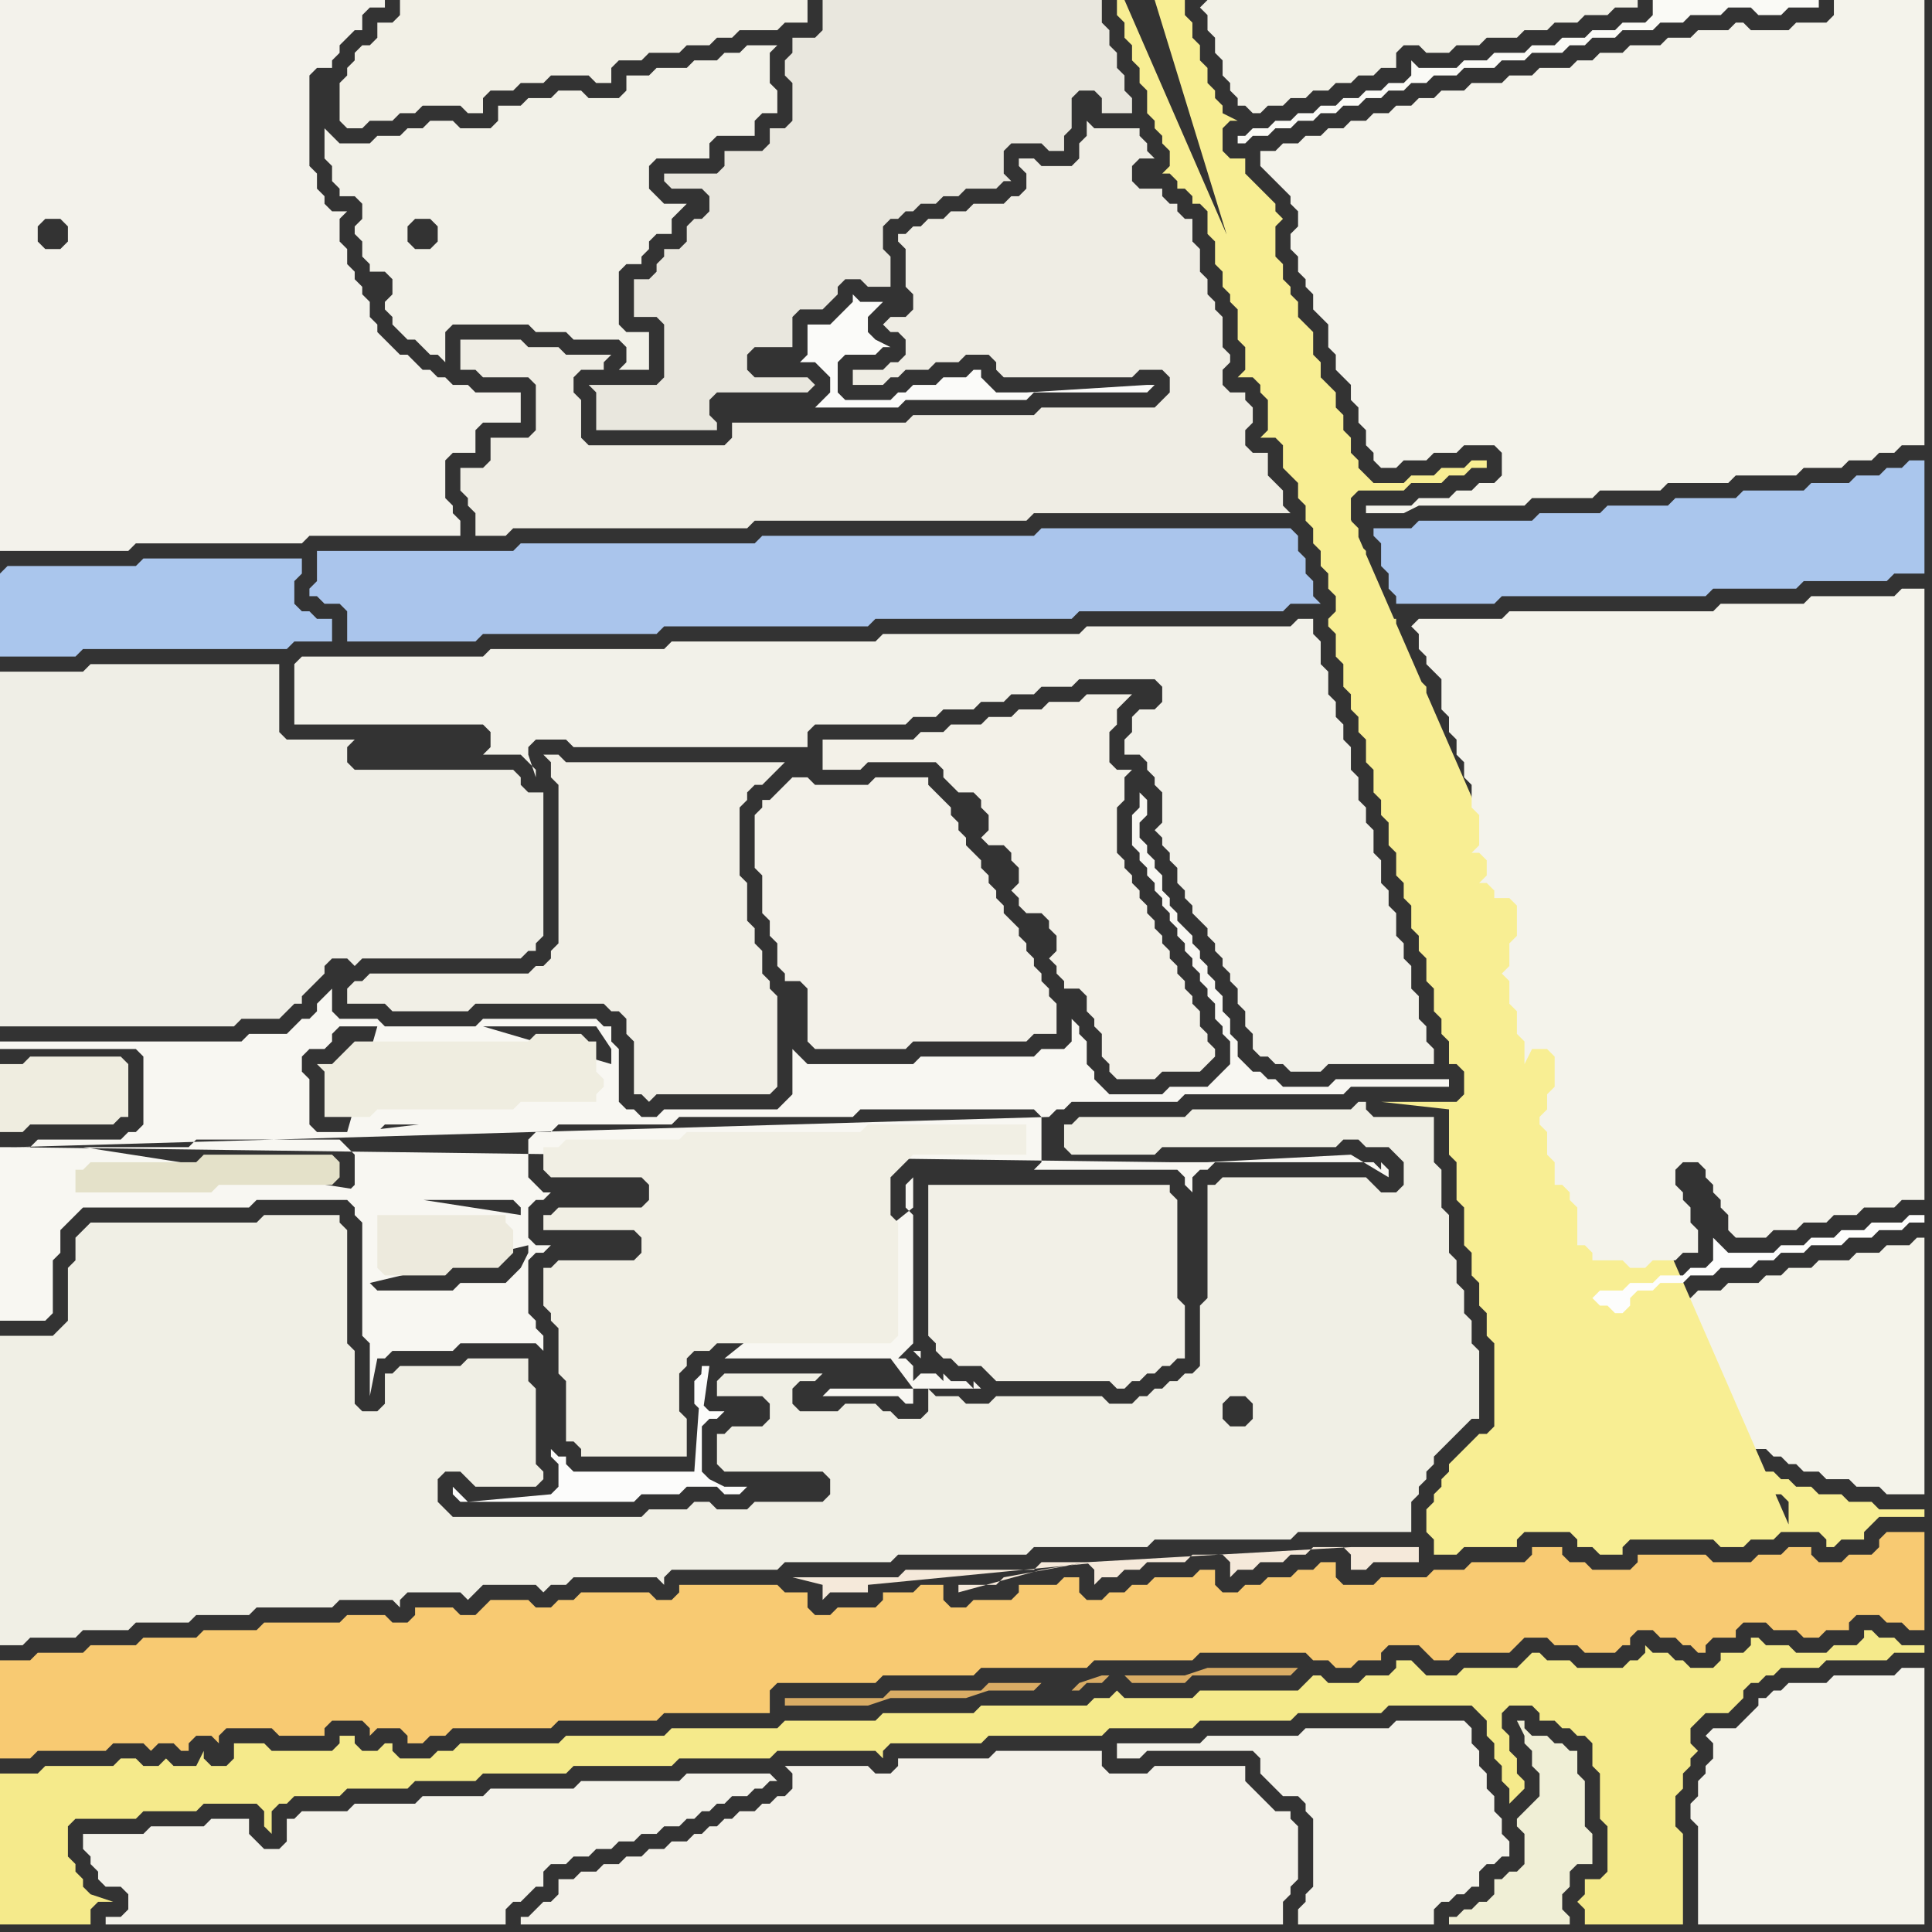 <svg width="256" height="256" xmlns="http://www.w3.org/2000/svg"><rect width="100%" height="100%" fill="#333333" stroke="none"/><script> 
var tempColor;
function hoverPath(evt){
obj = evt.target;
tempColor = obj.getAttribute("fill");
obj.setAttribute("fill","red");
//alert(tempColor);
//obj.setAttribute("stroke","red");}
function recoverPath(evt){
obj = evt.target;
obj.setAttribute("fill", tempColor);
//obj.setAttribute("stroke", tempColor);
}</script><path onmouseover="hoverPath(evt)" onmouseout="recoverPath(evt)" fill="rgb(248,247,242)" d="M  1,152l -1,0 0,23 6,0 1,-1 0,-7 1,-1 0,-3 1,-1 1,-1 1,-1 22,0 1,-1 12,0 1,1 0,1 1,1 0,15 1,1 0,7 1,-5 1,0 1,-1 8,0 1,-1 10,0 1,1 0,-2 -1,-1 0,-1 -1,-1 0,-7 1,-1 1,0 1,-1 -2,0 -1,-1 0,-4 1,-1 1,0 1,-1 -1,0 -1,-1 0,0 -1,-1 0,-5 1,-1 2,0 1,-1 15,0 1,-1 23,0 1,-1 23,0 1,1 0,6 -1,1 19,0 1,1 0,1 1,1 0,-2 1,-1 1,0 1,-1 21,0 1,1 0,-1 1,1 0,1 -5,-3 -19,1 -5,0 -154,-2 138,-4 1,-1 1,0 1,-1 14,0 1,-1 21,0 1,-1 13,0 0,-1 -15,0 -1,1 -6,0 -1,-1 -1,0 -1,-1 -1,0 -1,-1 -1,-1 0,-2 -1,-1 0,-2 -1,-1 0,-2 -1,-1 0,-1 -1,-1 0,-1 -1,-1 0,-1 -1,-1 0,-1 -1,-1 -1,-1 0,-1 -1,-1 0,-1 -1,-1 0,-2 -1,-1 0,-1 -1,-1 0,-1 -1,-1 0,-2 1,-1 0,-2 -1,-1 0,2 -1,1 0,4 1,1 0,1 1,1 0,1 1,1 0,1 1,1 0,1 1,1 0,1 1,1 0,1 1,1 0,1 1,1 0,1 1,1 0,1 1,1 0,1 1,1 0,2 1,1 0,1 1,1 0,3 -1,1 -1,1 -1,1 -5,0 -1,1 -7,0 -1,-1 -1,-1 0,-1 -1,-1 0,-3 -1,-1 0,-1 -1,-1 0,3 -1,1 -3,0 -1,1 -15,0 -1,1 -14,0 -1,-1 -1,-1 0,6 -1,1 -1,1 -15,0 -1,1 -2,0 -1,-1 -1,0 -1,-1 0,-7 -1,-1 0,-2 -1,0 -1,-1 -15,0 -1,1 -12,0 -1,-1 -5,0 -1,-1 0,-3 -1,1 0,0 -1,1 0,1 -1,1 -1,0 -1,1 -1,1 -5,0 -1,1 -32,0 0,1 18,0 1,1 0,9 -1,1 -1,0 -1,1 -11,0 -1,1 -2,0 137,-4 -138,4 24,0 1,-1 19,0 1,1 1,1 0,4 -1,1 2,2 0,0 1,-1 19,0 1,1 0,1 -58,-9 -10,0 47,9 0,0 -47,-9 45,-2 -4,0 -1,-1 0,-6 -1,-1 0,-2 1,-1 2,0 1,-1 0,-1 1,-1 5,0 -4,14 -45,2 46,-2 3,0 1,-1 18,0 1,-1 10,0 1,-1 0,-1 -34,4 -46,2 9,1 -1,0 -1,1 0,5 2,-6 -9,-1 8,8 0,0 -8,-8 63,-16 15,0 2,3 0,2 -17,-5 -63,16 69,13 0,1 -1,2 -1,1 -1,1 -6,0 -1,1 -10,0 -1,-1 21,-5 -69,-13 32,7 0,0 -32,-7 120,4 -1,1 0,3 1,1 0,17 -1,1 -1,1 1,0 1,1 0,2 1,-1 2,0 -1,-1 -1,-1 0,-1 -1,0 4,4 0,-1 1,1 2,0 1,1 0,-1 1,1 -20,0 -1,1 10,0 1,1 1,0 0,-2 -3,-4 -22,0 25,-20 0,-4 -120,-4Z"/>
<path onmouseover="hoverPath(evt)" onmouseout="recoverPath(evt)" fill="rgb(248,202,114)" d="M  0,224l 0,9 4,0 1,-1 9,0 1,-1 4,0 1,1 1,-1 2,0 1,1 1,0 0,-1 1,-1 2,0 1,1 0,-1 1,-1 6,0 1,1 6,0 0,-1 1,-1 4,0 1,1 0,1 1,-1 3,0 1,1 0,1 2,0 1,-1 2,0 1,-1 13,0 1,-1 13,0 1,-1 14,0 0,-3 1,-1 13,0 1,-1 12,0 1,-1 14,0 1,-1 13,0 1,-1 14,0 1,1 2,0 1,1 2,0 1,-1 3,0 0,-1 1,-1 4,0 1,1 1,1 2,0 1,-1 7,0 1,-1 1,-1 3,0 1,1 3,0 1,1 4,0 1,-1 1,0 0,-1 1,-1 2,0 1,1 2,0 1,1 1,0 1,1 1,0 0,-1 1,-1 3,0 0,-1 1,-1 3,0 1,1 3,0 1,1 2,0 1,-1 3,0 0,-1 1,-1 3,0 1,1 2,0 1,1 2,0 0,-13 -5,0 -1,1 0,1 -1,1 -3,0 -1,1 -3,0 -1,-1 0,-1 -3,0 -1,1 -3,0 -1,1 -5,0 -1,-1 -9,0 0,1 -1,1 -5,0 -1,-1 -2,0 -1,-1 0,-1 -4,0 0,1 -1,1 -7,0 -1,1 -4,0 -1,1 -6,0 -1,1 -4,0 -1,-1 0,-2 -2,0 -1,1 -2,0 -1,1 -3,0 -1,1 -2,0 -1,1 -2,0 -1,-1 0,-2 -2,0 -1,1 -5,0 -1,1 -2,0 -1,1 -2,0 -1,1 -2,0 -1,-1 0,-2 -2,0 -1,1 -5,0 0,1 -1,1 -5,0 -1,1 -2,0 -1,-1 0,-2 -3,0 -1,1 -4,0 0,1 -1,1 -5,0 -1,1 -2,0 -1,-1 0,-2 -3,0 -1,-1 -13,0 0,1 -1,1 -2,0 -1,-1 -9,0 -1,1 -2,0 -1,1 -2,0 -1,-1 -5,0 -1,1 -1,1 -2,0 -1,-1 -5,0 0,1 -1,1 -2,0 -1,-1 -5,0 -1,1 -10,0 -1,1 -7,0 -1,1 -7,0 -1,1 -6,0 -1,1 -6,0 -1,1 -4,0Z"/>
<path onmouseover="hoverPath(evt)" onmouseout="recoverPath(evt)" fill="rgb(239,237,228)" d="M  61,64l 0,1 1,1 0,1 1,1 0,3 4,0 1,-1 31,0 1,-1 36,0 1,-1 34,0 -1,-1 0,-2 -1,-1 -1,-1 0,-3 -2,0 -1,-1 0,-2 1,-1 0,-2 -1,-1 0,-1 -2,0 -1,-1 0,-2 1,-1 0,-1 -1,-1 0,-4 -1,-1 0,-1 -1,-1 0,-2 -1,-1 0,-3 -1,-1 0,-3 -1,0 -1,-1 0,-1 -1,0 -1,-1 0,-1 -3,0 -1,-1 0,-2 1,-1 2,0 -1,-1 0,-1 -1,-1 0,-1 -6,0 -1,-1 0,2 -1,1 0,2 -1,1 -4,0 -1,-1 -2,0 0,1 1,1 0,2 -1,1 -1,0 -1,1 -4,0 -1,1 -2,0 -1,1 -2,0 -1,1 -1,0 -1,1 -1,0 0,1 1,1 0,5 1,1 0,2 -1,1 -2,0 -1,1 1,1 1,0 1,1 0,2 -1,1 -1,0 -1,1 -4,0 0,2 4,0 1,-1 1,0 1,-1 3,0 1,-1 3,0 1,-1 3,0 1,1 0,1 1,1 17,0 1,-1 3,0 1,1 0,2 -1,1 -1,1 -15,0 -1,1 -16,0 -1,1 -23,0 0,2 -1,1 -18,0 -1,-1 0,-5 -1,-1 0,-2 1,-1 3,0 0,-1 1,-1 -6,0 -1,-1 -4,0 -1,-1 -8,0 0,4 2,0 1,1 6,0 1,1 0,6 -1,1 -5,0 0,3 -1,1 -3,0Z"/>
<path onmouseover="hoverPath(evt)" onmouseout="recoverPath(evt)" fill="rgb(242,241,233)" d="M  151,94l -1,1 0,2 -1,1 0,2 2,0 1,1 0,1 1,1 0,1 1,1 0,4 -1,1 1,1 0,1 1,1 0,1 1,1 0,2 1,1 0,1 1,1 0,1 1,1 1,1 0,1 1,1 0,1 1,1 0,1 1,1 0,1 1,1 0,2 1,1 0,2 1,1 0,2 1,1 1,0 1,1 1,0 1,1 4,0 1,-1 14,0 0,-2 -1,-1 0,-2 -1,-1 0,-3 -1,-1 0,-3 -1,-1 0,-2 -1,-1 0,-3 -1,-1 0,-2 -1,-1 0,-3 -1,-1 0,-3 -1,-1 0,-2 -1,-1 0,-3 -1,-1 0,-3 -1,-1 0,-2 -1,-1 0,-2 -1,-1 0,-3 -1,-1 0,-3 -1,-1 0,-2 -2,0 -1,1 -27,0 -1,1 -26,0 -1,1 -27,0 -1,1 -23,0 -1,1 -24,0 -1,1 0,8 25,0 1,1 0,2 -1,1 5,0 1,1 1,1 0,1 -1,-3 0,-1 1,-1 4,0 1,1 31,0 0,-2 1,-1 12,0 1,-1 3,0 1,-1 4,0 1,-1 3,0 1,-1 3,0 1,-1 4,0 1,-1 10,0 1,1 0,2 -1,1Z"/>
<path onmouseover="hoverPath(evt)" onmouseout="recoverPath(evt)" fill="rgb(244,243,234)" d="M  215,176l -1,0 0,1 1,1 0,1 1,1 1,1 1,1 1,1 1,1 1,1 1,1 1,0 1,1 0,2 -1,1 -2,2 -4,0 -1,-1 -1,0 0,2 1,1 0,3 1,1 0,3 1,1 3,0 1,-1 13,0 0,-1 -1,0 -1,-1 -2,0 -1,-1 -1,-1 -1,0 -1,-1 -2,0 -1,-1 -1,-1 0,-2 1,-1 1,-1 1,-1 2,0 1,1 1,1 1,0 1,1 2,0 1,1 1,0 1,1 1,0 1,1 2,0 1,1 3,0 1,1 3,0 1,1 5,0 0,-34 -1,0 -1,1 -3,0 -1,1 -3,0 -1,1 -4,0 -1,1 -3,0 -1,1 -2,0 -1,1 -4,0 -1,1 -3,0 -1,1 -3,0 -1,1 -2,0 0,1 -2,2Z"/>
<path onmouseover="hoverPath(evt)" onmouseout="recoverPath(evt)" fill="rgb(243,242,234)" d="M  39,241l -1,0 0,3 -1,1 -2,0 -1,-1 -1,-1 0,-2 -5,0 -1,1 -7,0 -1,1 -8,0 0,2 1,1 0,1 1,1 0,1 1,1 2,0 1,1 0,2 -1,1 -2,0 0,1 53,0 0,-2 1,-1 1,0 1,-1 1,-1 1,0 0,-2 1,-1 2,0 1,-1 2,0 1,-1 2,0 1,-1 2,0 1,-1 2,0 1,-1 2,0 1,-1 1,0 1,-1 1,0 1,-1 1,0 1,-1 2,0 1,-1 1,0 1,-1 1,0 -1,-1 -11,0 -1,1 -13,0 -1,1 -11,0 -1,1 -8,0 -1,1 -8,0 -1,1 -6,0 -1,1Z"/>
<path onmouseover="hoverPath(evt)" onmouseout="recoverPath(evt)" fill="rgb(248,238,147)" d="M  149,0l -1,0 0,2 1,1 0,2 1,1 0,2 1,1 0,2 1,1 0,3 1,1 0,1 1,1 0,1 1,1 0,2 -1,1 1,0 1,1 0,1 1,0 1,1 0,1 1,0 1,1 0,3 1,1 0,3 1,1 0,2 1,1 0,1 1,1 0,4 1,1 0,3 -1,1 2,0 1,1 0,1 1,1 0,4 -1,1 2,0 1,1 0,3 1,1 1,1 0,2 1,1 0,2 1,1 0,2 1,1 0,2 1,1 0,2 1,1 0,2 -1,1 0,1 1,1 0,3 1,1 0,3 1,1 0,2 1,1 0,2 1,1 0,3 1,1 0,3 1,1 0,2 1,1 0,3 1,1 0,3 1,1 0,2 1,1 0,3 1,1 0,2 1,1 0,3 1,1 0,3 1,1 0,2 1,1 0,3 1,0 1,1 0,3 -1,1 -10,0 9,1 0,6 1,1 0,5 1,1 0,5 1,1 0,3 1,1 0,3 1,1 0,3 1,1 0,11 -1,1 -1,0 -1,1 -1,1 -1,1 -1,1 0,1 -1,1 0,1 -1,1 0,1 -1,1 0,3 1,1 0,2 3,0 1,-1 7,0 0,-1 1,-1 6,0 1,1 0,1 2,0 1,1 3,0 0,-1 1,-1 11,0 1,1 3,0 1,-1 3,0 1,-1 5,0 1,1 0,1 1,0 1,-1 3,0 0,-1 2,-2 6,0 0,-1 -6,0 -1,-1 -3,0 -1,-1 -3,0 -1,-1 -2,0 -1,-1 -1,0 -1,-1 -1,0 -1,-1 -2,0 -1,-1 -1,0 -1,-1 -1,-1 -1,1 0,0 -1,1 1,1 2,0 1,1 1,0 1,1 1,1 2,0 1,1 1,0 1,1 0,3 -88,-202 86,203 0,0 -86,-203 0,0 66,202 0,-3 -1,-1 0,-3 -1,-1 0,-4 1,-1 3,0 1,1 2,0 1,-1 1,-1 -1,0 -1,-1 0,0 -1,-1 -1,-1 -1,-1 -1,-1 -1,-1 -1,-1 -1,-1 0,-1 -1,-1 0,-3 -1,0 -1,-1 -1,-1 0,-2 1,-1 1,-1 -1,0 -1,-1 0,-1 -1,0 -1,-1 0,-5 -1,-1 0,-1 -1,0 -1,-1 0,-3 -1,-1 0,-3 -1,-1 0,-3 1,-1 0,-2 1,-1 0,-2 -1,2 -2,0 -1,-1 0,-3 -1,-1 0,-3 -1,-1 0,-3 -1,-1 0,-2 1,-1 0,-3 1,-1 0,-2 -2,0 -1,-1 0,-1 -1,0 -1,-1 0,-2 1,-1 -1,0 -1,-1 0,-2 1,-1 0,-2 -1,-1 0,-3 -1,-1 0,-2 -1,-1 0,-2 -1,-1 0,-2 -1,-1 0,-4 -1,-1 -1,-1 0,-1 -1,-1 0,-2 -1,-1 0,-2 -1,0 -1,-1 0,-1 -1,-1 0,-2 -1,-1 0,-3 -1,-1 0,-2 -1,-1 0,-3 1,-1 6,0 1,-1 4,0 1,-1 2,0 1,-1 2,0 0,-1 -2,0 -1,1 -3,0 -1,1 -3,0 -1,1 -4,0 -2,-2 0,-1 -1,-1 0,-2 -1,-1 0,-2 -1,-1 0,-2 -1,-1 -1,-1 0,-2 -1,-1 0,-3 -1,-1 -1,-1 0,-2 -1,-1 0,-1 -1,-1 0,-2 -1,-1 0,-4 1,-1 -1,-1 0,-1 -2,-2 -1,-1 -1,-1 0,-2 -2,0 -1,-1 0,-3 1,-1 1,0 -2,-1 0,-1 -1,-1 0,-1 -1,-1 0,-2 -1,-1 0,-2 -1,-1 0,-2 -1,-1 0,-2 -4,0 62,202 -66,-202Z"/>
<path onmouseover="hoverPath(evt)" onmouseout="recoverPath(evt)" fill="rgb(242,241,231)" d="M  159,1l 0,0 1,1 0,2 1,1 0,2 1,1 0,2 1,1 0,1 1,1 0,1 1,0 1,1 1,0 1,-1 2,0 1,-1 2,0 1,-1 2,0 1,-1 2,0 1,-1 2,0 1,-1 2,0 0,-2 1,-1 2,0 1,1 3,0 1,-1 3,0 1,-1 4,0 1,-1 3,0 1,-1 3,0 1,-1 3,0 1,-1 3,0 0,-1 -57,0 -1,1Z"/>
<path onmouseover="hoverPath(evt)" onmouseout="recoverPath(evt)" fill="rgb(243,242,235)" d="M  0,42l 0,31 17,0 1,-1 22,0 1,-1 20,0 0,-2 -1,-1 0,-1 -1,-1 0,-5 1,-1 3,0 0,-3 1,-1 5,0 0,-4 -6,0 -1,-1 -2,0 -1,-1 -1,0 -1,-1 -1,0 -1,-1 -1,-1 -1,0 -1,-1 -1,-1 -1,-1 0,-1 -1,-1 0,-2 -1,-1 0,-1 -1,-1 0,-1 -1,-1 0,-2 -1,-1 0,-3 1,-1 -2,0 -1,-1 0,-1 -1,-1 0,-2 -1,-1 0,-12 1,-1 2,0 0,-1 1,-1 0,-1 1,-1 1,-1 1,0 0,-2 1,-1 2,0 0,-1 -51,0 0,42 5,-10 0,-2 1,-1 2,0 1,1 0,2 -1,1 -2,0 -1,-1 -5,10Z"/>
<path onmouseover="hoverPath(evt)" onmouseout="recoverPath(evt)" fill="rgb(170,197,236)" d="M  45,73l -3,0 0,4 -1,1 0,1 1,0 1,1 2,0 1,1 0,4 17,0 1,-1 23,0 1,-1 27,0 1,-1 26,0 1,-1 27,0 1,-1 4,0 -1,-1 0,-2 -1,-1 0,-2 -1,-1 0,-2 -1,-1 -33,0 -1,1 -36,0 -1,1 -31,0 -1,1Z"/>
<path onmouseover="hoverPath(evt)" onmouseout="recoverPath(evt)" fill="rgb(241,239,228)" d="M  72,170l 0,3 1,1 0,1 1,1 0,6 1,1 0,8 1,0 1,1 0,1 14,0 0,-5 -1,-1 0,-5 1,-1 0,-1 1,-1 2,0 1,-1 23,0 1,-1 0,-15 -1,-1 0,-5 1,-1 1,-1 1,-1 15,0 0,-4 -21,0 -1,1 -23,0 -1,1 -15,0 -1,1 -2,0 0,3 1,1 12,0 1,1 0,2 -1,1 -11,0 -1,1 -1,0 0,2 12,0 1,1 0,2 -1,1 -10,0 -1,1 -1,0Z"/>
<path onmouseover="hoverPath(evt)" onmouseout="recoverPath(evt)" fill="rgb(243,241,233)" d="M  102,239l -1,0 -1,1 -2,0 -1,1 -1,0 -1,1 -1,0 -1,1 -1,0 -1,1 -2,0 -1,1 -2,0 -1,1 -2,0 -1,1 -2,0 -1,1 -2,0 -1,1 -2,0 0,2 -1,1 -1,0 -1,1 -1,1 -1,0 0,1 101,0 0,-3 1,-1 0,-1 1,-1 0,-7 -1,-1 0,-1 -2,0 -1,-1 -1,-1 -1,-1 -1,-1 0,-2 -12,0 -1,1 -5,0 -1,-1 0,-2 -14,0 -1,1 -12,0 0,1 -1,1 -2,0 -1,-1 -11,0 1,1 0,2 -1,1 -1,0 -1,1Z"/>
<path onmouseover="hoverPath(evt)" onmouseout="recoverPath(evt)" fill="rgb(250,250,246)" d="M  165,18l -1,0 0,1 1,0 1,-1 2,0 1,-1 2,0 1,-1 2,0 1,-1 2,0 1,-1 2,0 1,-1 2,0 1,-1 2,0 1,-1 2,0 1,-1 3,0 1,-1 4,0 1,-1 3,0 1,-1 4,0 1,-1 2,0 1,-1 3,0 1,-1 4,0 1,-1 3,0 1,-1 4,0 1,-1 3,0 1,1 3,0 1,-1 4,0 0,-1 -22,0 0,2 -1,1 -3,0 -1,1 -3,0 -1,1 -3,0 -1,1 -3,0 -1,1 -4,0 -1,1 -3,0 -1,1 -5,0 -1,-1 0,2 -1,1 -2,0 -1,1 -2,0 -1,1 -2,0 -1,1 -2,0 -1,1 -2,0 -1,1 -2,0 -1,1 -2,0 -1,1Z"/>
<path onmouseover="hoverPath(evt)" onmouseout="recoverPath(evt)" fill="rgb(244,243,235)" d="M  198,67l 4,0 1,-1 8,0 1,-1 8,0 1,-1 8,0 1,-1 8,0 1,-1 5,0 1,-1 3,0 1,-1 2,0 1,-1 3,0 0,-59 -12,0 0,2 -1,1 -4,0 -1,1 -5,0 -1,-1 -1,0 -1,1 -4,0 -1,1 -3,0 -1,1 -4,0 -1,1 -3,0 -1,1 -2,0 -1,1 -4,0 -1,1 -3,0 -1,1 -4,0 -1,1 -3,0 -1,1 -2,0 -1,1 -2,0 -1,1 -2,0 -1,1 -2,0 -1,1 -2,0 -1,1 -2,0 -1,1 -2,0 -1,1 -2,0 0,2 1,1 0,0 2,2 1,1 0,1 1,1 0,2 -1,1 0,2 1,1 0,2 1,1 0,1 1,1 0,2 2,2 0,3 1,1 0,2 1,1 1,1 0,2 1,1 0,2 1,1 0,2 1,1 0,1 1,1 2,0 1,-1 3,0 1,-1 3,0 1,-1 4,0 1,1 0,3 -1,1 -2,0 -1,1 -2,0 -1,1 -4,0 -1,1 -6,0 0,1 5,0 2,-1Z"/>
<path onmouseover="hoverPath(evt)" onmouseout="recoverPath(evt)" fill="rgb(237,234,221)" d="M  50,163l 0,5 1,1 8,0 1,-1 6,0 1,-1 1,-1 0,-3 -1,-1 0,-1 -17,0Z"/>
<path onmouseover="hoverPath(evt)" onmouseout="recoverPath(evt)" fill="rgb(242,240,230)" d="M  55,0l -2,0 0,2 -1,1 -2,0 0,2 -1,1 -1,0 -1,1 0,1 -1,1 0,1 -1,1 0,5 1,1 2,0 1,-1 3,0 1,-1 2,0 1,-1 5,0 1,1 2,0 0,-2 1,-1 3,0 1,-1 3,0 1,-1 5,0 1,1 2,0 0,-2 1,-1 3,0 1,-1 4,0 1,-1 3,0 1,-1 2,0 1,-1 5,0 1,-1 3,0 0,-3Z"/>
<path onmouseover="hoverPath(evt)" onmouseout="recoverPath(evt)" fill="rgb(241,239,230)" d="M  65,129l -16,0 -1,1 -1,0 -1,1 0,2 5,0 1,1 10,0 1,-1 17,0 1,1 1,0 1,1 0,2 1,1 0,7 1,0 1,1 1,-1 15,0 1,-1 0,-12 -1,-1 0,-1 -1,-1 0,-3 -1,-1 0,-2 -1,-1 0,-5 -1,-1 0,-9 1,-1 0,-1 1,-1 1,0 1,-1 1,-1 1,-1 -29,0 -1,-1 -2,0 1,1 0,2 1,1 0,21 -1,1 0,1 -1,1 -1,0 -1,1Z"/>
<path onmouseover="hoverPath(evt)" onmouseout="recoverPath(evt)" fill="rgb(233,231,222)" d="M  121,0l -12,0 0,4 -1,1 -3,0 0,2 -1,1 0,2 1,1 0,5 -1,1 -2,0 0,2 -1,1 -5,0 0,2 -1,1 -7,0 0,1 1,1 4,0 1,1 0,2 -1,1 -1,0 -1,1 0,2 -1,1 -2,0 0,1 -1,1 0,1 -1,1 -2,0 0,5 3,0 1,1 0,7 -1,1 -9,0 1,1 0,5 16,0 0,-1 -1,-1 0,-2 1,-1 12,0 1,-1 -1,-1 -7,0 -1,-1 0,-2 1,-1 5,0 0,-4 1,-1 3,0 2,-2 0,-1 1,-1 2,0 1,1 3,0 0,-4 -1,-1 0,-3 1,-1 1,0 1,-1 1,0 1,-1 2,0 1,-1 2,0 1,-1 4,0 1,-1 1,0 -1,-1 0,-3 1,-1 4,0 1,1 2,0 0,-2 1,-1 0,-4 1,-1 2,0 1,1 0,2 4,0 0,-2 -1,-1 0,-2 -1,-1 0,-2 -1,-1 0,-2 -1,-1 0,-3Z"/>
<path onmouseover="hoverPath(evt)" onmouseout="recoverPath(evt)" fill="rgb(244,243,235)" d="M  187,83l 1,1 0,2 1,1 0,1 1,1 1,1 0,4 1,1 0,2 1,1 0,2 1,1 0,2 1,1 0,3 1,1 0,4 -1,1 1,0 1,1 0,2 -1,1 1,0 1,1 0,1 2,0 1,1 0,4 -1,1 0,3 -1,1 1,1 0,3 1,1 0,3 1,1 0,3 1,-2 2,0 1,1 0,4 -1,1 0,2 -1,1 0,1 1,1 0,3 1,1 0,3 1,0 1,1 0,1 1,1 0,5 1,0 1,1 0,1 4,0 1,1 2,0 1,-1 3,0 1,-1 2,0 0,-3 -1,-1 0,-2 -1,-1 0,-1 -1,-1 0,-2 1,-1 2,0 1,1 0,1 1,1 0,1 1,1 0,1 1,1 0,2 1,1 4,0 1,-1 3,0 1,-1 3,0 1,-1 3,0 1,-1 4,0 1,-1 3,0 0,-81 -3,0 -1,1 -11,0 -1,1 -11,0 -1,1 -27,0 -1,1 -11,0 -1,1Z"/>
<path onmouseover="hoverPath(evt)" onmouseout="recoverPath(evt)" fill="rgb(170,198,237)" d="M  0,76l 0,11 10,0 1,-1 27,0 1,-1 5,0 0,-3 -2,0 -1,-1 -1,0 -1,-1 0,-3 1,-1 0,-2 -21,0 -1,1 -17,0 -1,1Z"/>
<path onmouseover="hoverPath(evt)" onmouseout="recoverPath(evt)" fill="rgb(228,225,201)" d="M  12,154l 0,0 -1,1 -1,0 0,3 18,0 1,-1 15,0 1,-1 0,-2 -1,-1 -17,0 -1,1Z"/>
<path onmouseover="hoverPath(evt)" onmouseout="recoverPath(evt)" fill="rgb(239,237,224)" d="M  46,139l 0,0 -1,1 -1,1 -2,0 1,1 0,6 6,0 1,-1 18,0 1,-1 10,0 0,-1 1,-1 0,-1 -1,-1 0,-4 -1,0 -1,-1 -6,0 -1,1 -23,0 -1,1Z"/>
<path onmouseover="hoverPath(evt)" onmouseout="recoverPath(evt)" fill="rgb(243,241,233)" d="M  103,105l -1,1 -1,0 0,1 -1,1 0,7 1,1 0,5 1,1 0,2 1,1 0,3 1,1 0,1 2,0 1,1 0,7 1,1 12,0 1,-1 15,0 1,-1 3,0 0,-4 -1,-1 0,-1 -1,-1 0,-1 -1,-1 0,-1 -1,-1 0,-1 -1,-1 0,-1 -1,-1 -1,-1 0,-1 -1,-1 0,-1 -1,-1 0,-1 -1,-1 0,-1 -1,-1 -1,-1 0,-1 -1,-1 0,-1 -1,-1 0,-1 -1,-1 -1,-1 -1,-1 0,-1 -7,0 -1,1 -7,0 -1,-1 -2,0 -1,1 -1,1Z"/>
<path onmouseover="hoverPath(evt)" onmouseout="recoverPath(evt)" fill="rgb(240,239,214)" d="M  207,251l 0,0 1,-1 0,-2 1,-1 2,0 0,-4 -1,-1 0,-6 -1,-1 0,-3 -1,0 -1,-1 -1,0 -1,-1 -2,0 -1,-1 0,-1 -1,0 1,2 0,1 1,1 0,2 1,1 0,3 -1,1 -2,2 0,1 1,1 0,4 -1,1 -1,0 -1,1 -1,0 0,2 -1,1 -1,0 -1,1 -1,0 -1,1 -1,0 0,1 16,0 0,-1 -1,-1Z"/>
<path onmouseover="hoverPath(evt)" onmouseout="recoverPath(evt)" fill="rgb(253,253,252)" d="M  211,172l 0,0 1,1 1,0 1,1 1,0 1,-1 0,-1 1,-1 2,0 1,-1 3,0 1,-1 3,0 1,-1 4,0 1,-1 2,0 1,-1 3,0 1,-1 4,0 1,-1 3,0 1,-1 3,0 1,-1 2,0 0,-1 -2,0 -1,1 -4,0 -1,1 -3,0 -1,1 -3,0 -1,1 -3,0 -1,1 -6,0 -1,-1 -1,-1 0,3 -1,1 -2,0 -1,1 -3,0 -1,1 -3,0 -1,1 -3,0 -1,1Z"/>
<path onmouseover="hoverPath(evt)" onmouseout="recoverPath(evt)" fill="rgb(240,239,229)" d="M  0,181l 0,37 3,0 1,-1 6,0 1,-1 6,0 1,-1 7,0 1,-1 7,0 1,-1 10,0 1,-1 7,0 1,1 0,-1 1,-1 7,0 1,1 1,-1 0,0 1,-1 7,0 1,1 1,-1 2,0 1,-1 11,0 1,1 0,-1 1,-1 14,0 1,-1 14,0 1,-1 17,0 1,-1 15,0 1,-1 18,0 1,-1 15,0 0,-4 1,-1 0,-1 1,-1 0,-1 1,-1 0,-1 1,-1 1,-1 1,-1 1,-1 1,-1 1,0 0,-9 -1,-1 0,-3 -1,-1 0,-3 -1,-1 0,-3 -1,-1 0,-5 -1,-1 0,-5 -1,-1 0,-6 -8,0 -1,-1 0,-1 -1,0 -1,1 -21,0 -1,1 -14,0 -1,1 -1,0 0,3 1,1 11,0 1,-1 23,0 1,-1 2,0 1,1 3,0 1,1 1,1 0,3 -1,1 -2,0 -1,-1 -1,-1 -19,0 -1,1 -1,0 0,15 -1,1 0,8 -1,1 -1,0 -1,1 -1,0 -1,1 -1,0 -1,1 -1,0 -1,1 -3,0 -1,-1 -14,0 -1,1 -3,0 -1,-1 -3,0 -1,-1 0,3 -1,1 -3,0 -1,-1 -1,0 -1,-1 -4,0 -1,1 -5,0 -1,-1 0,-2 1,-1 2,0 1,-1 -13,0 -1,1 0,2 6,0 1,1 0,2 -1,1 -4,0 -1,1 -1,0 0,4 1,1 13,0 1,1 0,2 -1,1 -9,0 -1,1 -4,0 -1,-1 -2,0 -1,1 -5,0 -1,1 -25,0 -1,-1 -1,-1 0,-3 1,-1 2,0 1,1 1,1 8,0 1,-1 0,-1 -1,-1 0,-10 -1,-1 0,-3 -8,0 -1,1 -8,0 -1,1 -1,0 0,4 -1,1 -2,0 -1,-1 0,-7 -1,-1 0,-15 -1,-1 0,-1 -10,0 -1,1 -22,0 -1,1 -1,1 0,3 -1,1 0,7 -1,1 -1,1 -7,0 0,4 162,5 1,-1 2,0 1,1 0,2 -1,1 -2,0 -1,-1 0,-2 -162,-5Z"/>
<path onmouseover="hoverPath(evt)" onmouseout="recoverPath(evt)" fill="rgb(239,238,230)" d="M  0,117l 0,19 31,0 1,-1 5,0 1,-1 1,-1 1,0 0,-1 1,-1 1,-1 1,-1 0,-1 1,-1 2,0 1,1 1,-1 21,0 1,-1 1,0 0,-1 1,-1 0,-19 -2,0 -1,-1 0,-1 -1,-1 -21,0 -1,-1 0,-2 1,-1 -9,0 -1,-1 0,-9 -25,0 -1,1 -11,0Z"/>
<path onmouseover="hoverPath(evt)" onmouseout="recoverPath(evt)" fill="rgb(244,243,235)" d="M  230,229l -3,0 -1,1 1,1 0,2 -1,1 0,1 -1,1 0,2 -1,1 0,2 1,1 0,13 30,0 0,-34 -3,0 -1,1 -8,0 -1,1 -5,0 -1,1 -1,0 -1,1 -1,0 0,1 -3,3Z"/>
<path onmouseover="hoverPath(evt)" onmouseout="recoverPath(evt)" fill="rgb(245,234,139)" d="M  0,238l 0,17 12,0 0,-2 1,-1 2,0 -3,-1 0,0 -1,-1 0,-1 -1,-1 0,-1 -1,-1 0,-4 1,-1 8,0 1,-1 7,0 1,-1 7,0 1,1 0,2 1,1 0,-3 1,-1 1,0 1,-1 6,0 1,-1 8,0 1,-1 8,0 1,-1 11,0 1,-1 13,0 1,-1 12,0 1,-1 13,0 1,1 0,-1 1,-1 12,0 1,-1 15,0 1,-1 11,0 1,-1 12,0 1,-1 11,0 1,-1 11,0 1,1 1,1 0,2 1,1 0,2 1,1 0,2 1,1 0,2 1,-1 1,-1 0,-1 -1,-1 0,-2 -1,-1 0,-2 -1,-1 0,-2 1,-1 3,0 1,1 0,1 2,0 1,1 1,0 1,1 1,0 1,1 0,3 1,1 0,6 1,1 0,6 -1,1 -2,0 0,2 -1,1 1,1 0,2 13,0 0,-12 -1,-1 0,-4 1,-1 0,-2 1,-1 0,-1 1,-1 -1,-1 0,-2 1,-1 1,-1 3,0 1,-1 1,-1 0,-1 1,-1 1,0 1,-1 1,0 1,-1 5,0 1,-1 8,0 1,-1 4,0 0,-1 -3,0 -1,-1 -2,0 -1,-1 -1,0 0,1 -1,1 -3,0 -1,1 -4,0 -1,-1 -3,0 -1,-1 -1,0 0,1 -1,1 -3,0 0,1 -1,1 -3,0 -1,-1 -1,0 -1,-1 -2,0 -1,-1 0,1 -1,1 -1,0 -1,1 -6,0 -1,-1 -3,0 -1,-1 -1,0 -1,1 -1,1 -7,0 -1,1 -4,0 -1,-1 -1,-1 -2,0 0,1 -1,1 -3,0 -1,1 -4,0 -1,-1 -1,0 -1,1 0,0 -1,1 -13,0 -1,1 -9,0 -1,-1 -1,1 -2,0 -1,1 -14,0 -1,1 -12,0 -1,1 -12,0 -1,1 -14,0 -1,1 -13,0 -1,1 -13,0 -1,1 -2,0 -1,1 -4,0 -1,-1 0,-1 -1,0 -1,1 -2,0 -1,-1 0,-1 -2,0 0,1 -1,1 -8,0 -1,-1 -4,0 0,2 -1,1 -2,0 -1,-1 0,-1 -1,2 -3,0 -1,-1 -1,1 -2,0 -1,-1 -2,0 -1,1 -9,0 -1,1 -5,0Z"/>
<path onmouseover="hoverPath(evt)" onmouseout="recoverPath(evt)" fill="rgb(251,251,249)" d="M  108,54l 11,0 1,-1 16,0 1,-1 15,0 1,-1 -1,0 -16,1 -4,0 -1,-1 -1,-1 0,-1 -1,0 -1,1 -3,0 -1,1 -3,0 -1,1 -1,0 -1,1 -6,0 -1,-1 0,-4 1,-1 4,0 1,-1 1,0 -2,-1 -1,-1 0,-2 2,-2 -3,0 -1,-1 0,1 -1,1 0,0 -1,1 -1,1 -3,0 0,4 -1,1 2,0 1,1 1,1 0,2 -1,1 -1,1Z"/>
<path onmouseover="hoverPath(evt)" onmouseout="recoverPath(evt)" fill="rgb(243,242,233)" d="M  165,230l -5,0 -1,1 -11,0 0,2 3,0 1,-1 14,0 1,1 0,2 1,1 1,1 1,1 2,0 1,1 0,1 1,1 0,9 -1,1 0,1 -1,1 0,2 18,0 0,-2 1,-1 1,0 1,-1 1,0 1,-1 1,0 0,-2 1,-1 1,0 1,-1 1,0 0,-2 -1,-1 0,-2 -1,-1 0,-2 -1,-1 0,-2 -1,-1 0,-2 -1,-1 0,-2 -1,-1 -9,0 -1,1 -11,0 -1,1Z"/>
<path onmouseover="hoverPath(evt)" onmouseout="recoverPath(evt)" fill="rgb(170,198,237)" d="M  183,70l -1,0 0,1 1,1 0,3 1,1 0,2 1,1 0,1 13,0 1,-1 27,0 1,-1 11,0 1,-1 11,0 1,-1 4,0 0,-15 -2,0 -1,1 -2,0 -1,1 -3,0 -1,1 -5,0 -1,1 -8,0 -1,1 -8,0 -1,1 -8,0 -1,1 -8,0 -1,1 -15,0 -1,1Z"/>
<path onmouseover="hoverPath(evt)" onmouseout="recoverPath(evt)" fill="rgb(239,237,224)" d="M  0,143l 0,7 3,0 1,-1 11,0 1,-1 1,0 0,-7 -1,-1 -12,0 -1,1 -3,0Z"/>
<path onmouseover="hoverPath(evt)" onmouseout="recoverPath(evt)" fill="rgb(242,241,232)" d="M  47,26l 1,1 0,2 -1,1 0,1 1,1 0,2 1,1 0,1 2,0 1,1 0,2 -1,1 0,1 1,1 0,1 1,1 1,1 1,0 1,1 1,1 1,0 1,1 0,-4 1,-1 10,0 1,1 4,0 1,1 6,0 1,1 0,2 -1,1 4,0 0,-5 -3,0 -1,-1 0,-7 1,-1 2,0 0,-1 1,-1 0,-1 1,-1 2,0 0,-2 1,-1 1,-1 -3,0 -1,-1 -1,-1 0,-3 1,-1 7,0 0,-2 1,-1 5,0 0,-2 1,-1 2,0 0,-3 -1,-1 0,-4 1,-1 -4,0 -1,1 -2,0 -1,1 -3,0 -1,1 -4,0 -1,1 -3,0 0,2 -1,1 -4,0 -1,-1 -3,0 -1,1 -3,0 -1,1 -3,0 0,2 -1,1 -4,0 -1,-1 -3,0 -1,1 -2,0 -1,1 -3,0 -1,1 -4,0 -1,-1 -1,-1 0,4 1,1 0,2 1,1 0,1 2,0 8,3 2,0 1,1 0,2 -1,1 -2,0 -1,-1 0,-2 1,-1 -8,-3Z"/>
<path onmouseover="hoverPath(evt)" onmouseout="recoverPath(evt)" fill="rgb(252,252,251)" d="M  62,199l 0,0 -1,-1 -1,-1 0,1 1,1 23,0 1,-1 5,0 1,-1 4,0 1,1 2,0 1,-1 -3,0 -2,-1 -1,-1 0,-6 1,-1 1,0 1,-1 -2,0 -1,-1 0,-4 -1,1 0,3 1,1 0,1 1,-7 -1,0 -1,14 -16,0 -1,-1 0,-1 -1,0 -1,-1 0,1 1,1 0,3 -1,1 -11,1Z"/>
<path onmouseover="hoverPath(evt)" onmouseout="recoverPath(evt)" fill="rgb(242,240,231)" d="M  123,159l 0,18 1,1 0,1 1,1 1,0 1,1 3,0 1,1 1,1 15,0 1,1 1,0 1,-1 1,0 1,-1 1,0 1,-1 1,0 1,-1 1,0 0,-7 -1,-1 0,-13 -1,-1 0,-1 -32,0Z"/>
<path onmouseover="hoverPath(evt)" onmouseout="recoverPath(evt)" fill="rgb(243,241,232)" d="M  129,105l 0,0 1,1 0,1 1,1 0,2 -1,1 1,1 2,0 1,1 0,1 1,1 0,2 -1,1 1,1 0,1 1,1 2,0 1,1 0,1 1,1 0,2 -1,1 1,1 0,1 1,1 0,1 2,0 1,1 0,2 1,1 0,1 1,1 0,3 1,1 0,1 1,1 5,0 1,-1 5,0 1,-1 1,-1 0,-1 -1,-1 0,-1 -1,-1 0,-2 -1,-1 0,-1 -1,-1 0,-1 -1,-1 0,-1 -1,-1 0,-1 -1,-1 0,-1 -1,-1 0,-1 -1,-1 0,-1 -1,-1 0,-1 -1,-1 0,-1 -1,-1 0,-1 -1,-1 0,-6 1,-1 0,-3 1,-1 -2,0 -1,-1 0,-4 1,-1 0,-2 1,-1 1,-1 -6,0 -1,1 -4,0 -1,1 -3,0 -1,1 -3,0 -1,1 -4,0 -1,1 -3,0 -1,1 -12,0 0,4 5,0 1,-1 9,0 1,1 0,1 1,1 1,1Z"/>
<path onmouseover="hoverPath(evt)" onmouseout="recoverPath(evt)" fill="rgb(217,172,101)" d="M  138,223l -7,0 -1,1 -12,0 -1,1 -13,0 0,1 11,0 3,-1 10,0 3,-1 6,0 1,-1 4,1 1,0 1,-1 2,0 1,-1 2,0 1,1 7,0 1,-1 13,0 1,-1 -12,0 -3,1 -11,0 -3,1 -1,1 -4,-1Z"/>
<path onmouseover="hoverPath(evt)" onmouseout="recoverPath(evt)" fill="rgb(245,233,218)" d="M  144,207l 0,0 1,1 0,2 1,-1 2,0 1,-1 2,0 1,-1 5,0 1,-1 4,0 1,1 0,2 1,-1 2,0 1,-1 3,0 1,-1 2,0 1,-1 4,0 1,1 0,2 2,0 1,-1 6,0 0,-2 -9,0 -35,2 24,-1 0,0 -24,1 -6,0 -1,1 -17,0 -1,1 -14,0 4,1 0,2 1,-1 5,0 0,-1 31,-3 -2,0 -11,2 -1,1 -5,0 0,1 11,-3Z"/>
</svg>